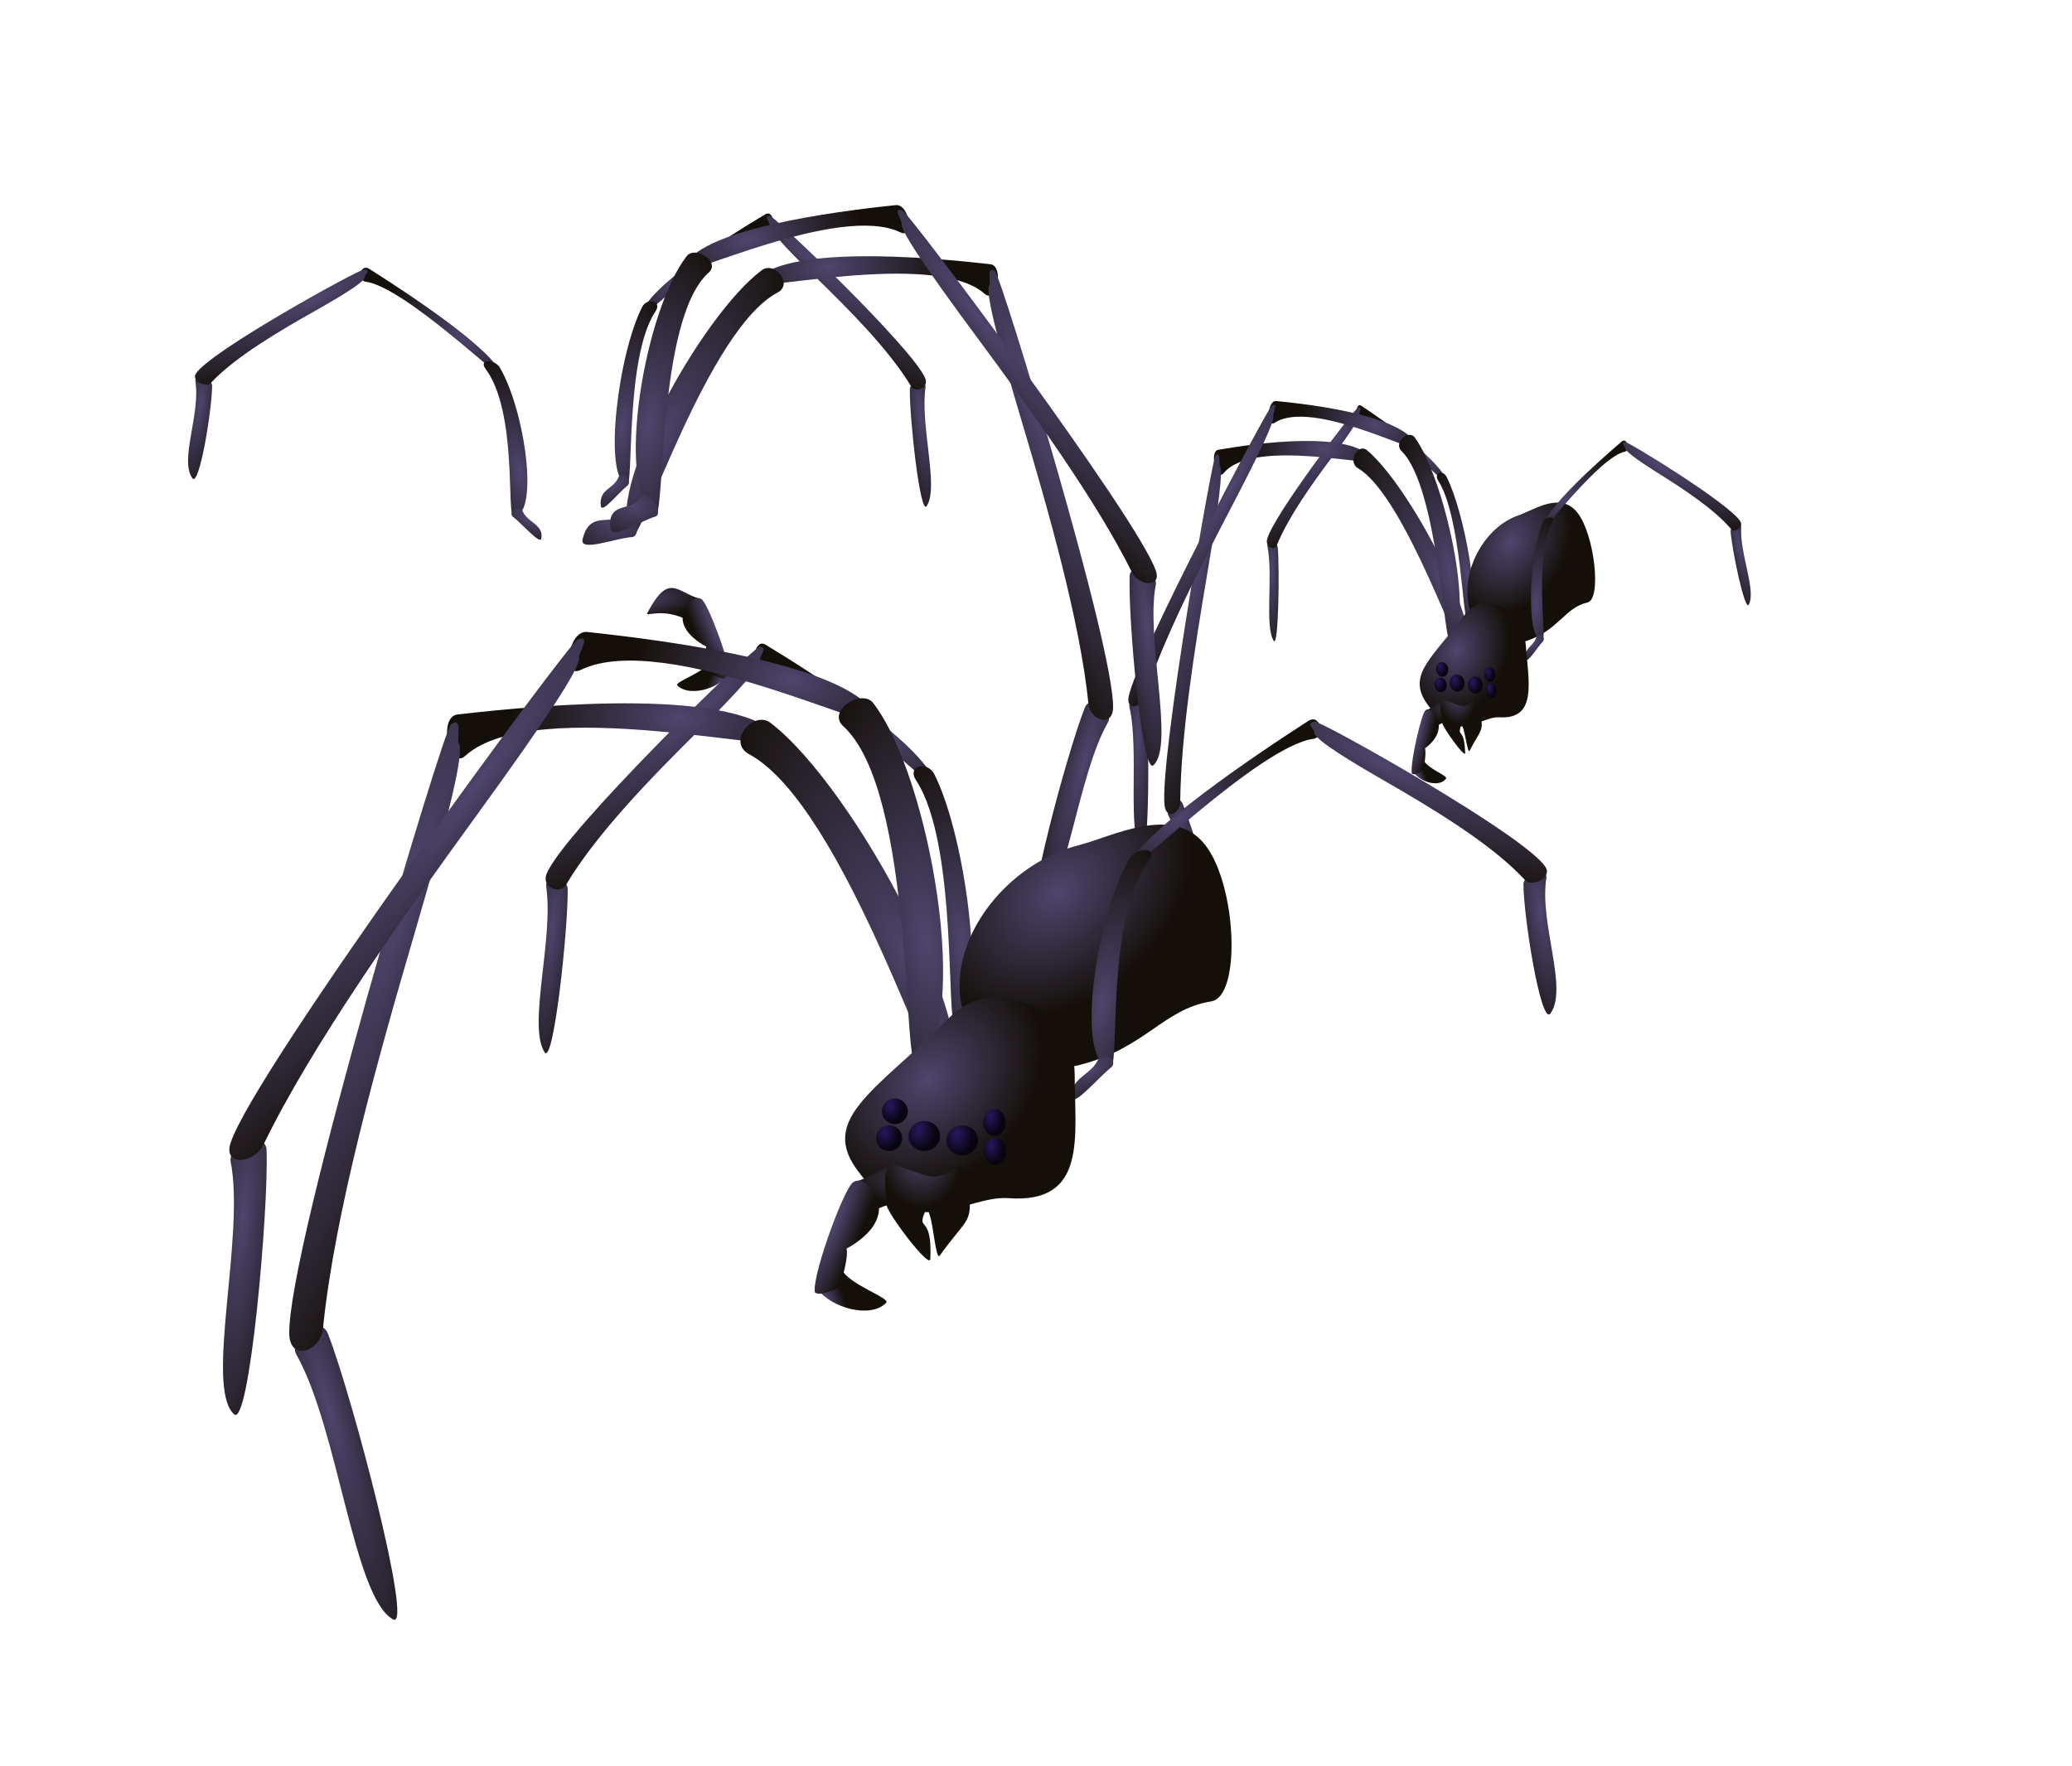 <?xml version="1.0" encoding="UTF-8" standalone="no"?>
<!-- Created with Inkscape (http://www.inkscape.org/) -->

<svg
   width="115.861mm"
   height="98.781mm"
   viewBox="0 0 115.861 98.781"
   version="1.1"
   id="svg5"
   inkscape:version="1.1 (c68e22c387, 2021-05-23)"
   sodipodi:docname="spider1.svg"
   xmlns:inkscape="http://www.inkscape.org/namespaces/inkscape"
   xmlns:sodipodi="http://sodipodi.sourceforge.net/DTD/sodipodi-0.dtd"
   xmlns:xlink="http://www.w3.org/1999/xlink"
   xmlns="http://www.w3.org/2000/svg"
   xmlns:svg="http://www.w3.org/2000/svg">
  <sodipodi:namedview
     id="namedview7"
     pagecolor="#ffffff"
     bordercolor="#666666"
     borderopacity="1.0"
     inkscape:pageshadow="2"
     inkscape:pageopacity="0.0"
     inkscape:pagecheckerboard="0"
     inkscape:document-units="mm"
     showgrid="false"
     inkscape:zoom="2"
     inkscape:cx="236.5"
     inkscape:cy="222.25"
     inkscape:window-width="1920"
     inkscape:window-height="1017"
     inkscape:window-x="1912"
     inkscape:window-y="-8"
     inkscape:window-maximized="1"
     inkscape:current-layer="g342967"
     inkscape:snap-global="false"
     fit-margin-top="5"
     fit-margin-right="5"
     fit-margin-bottom="1"
     fit-margin-left="5" />
  <defs
     id="defs2">
    <linearGradient
       inkscape:collect="always"
       id="linearGradient136853">
      <stop
         style="stop-color:#281860;stop-opacity:1"
         offset="0"
         id="stop136849" />
      <stop
         style="stop-color:#080511;stop-opacity:1"
         offset="1"
         id="stop136851" />
    </linearGradient>
    <linearGradient
       inkscape:collect="always"
       id="linearGradient2071-9-6">
      <stop
         style="stop-color:#4f456e;stop-opacity:1"
         offset="0"
         id="stop2069" />
      <stop
         style="stop-color:#140f08;stop-opacity:1"
         offset="1"
         id="stop2067" />
    </linearGradient>
    <radialGradient
       inkscape:collect="always"
       xlink:href="#linearGradient2071-9-6"
       id="radialGradient327750"
       cx="-63.712"
       cy="124.871"
       fx="-63.712"
       fy="124.871"
       r="8.232"
       gradientTransform="matrix(1.063,0,0,1.016,2.094,-15.618)"
       gradientUnits="userSpaceOnUse" />
    <radialGradient
       inkscape:collect="always"
       xlink:href="#linearGradient2071-9-6"
       id="radialGradient327760"
       cx="-57.044"
       cy="116.638"
       fx="-57.044"
       fy="116.638"
       r="9.354"
       gradientTransform="matrix(1.09,-0.191,0.157,0.954,-11.842,-22.417)"
       gradientUnits="userSpaceOnUse" />
    <radialGradient
       inkscape:collect="always"
       xlink:href="#linearGradient2071-9-6"
       id="radialGradient333132"
       cx="-104.534"
       cy="153.701"
       fx="-104.534"
       fy="153.701"
       r="3.927"
       gradientTransform="matrix(0.969,-0.247,1.62,6.355,-254.905,-854.006)"
       gradientUnits="userSpaceOnUse" />
    <radialGradient
       inkscape:collect="always"
       xlink:href="#linearGradient2071-9-6"
       id="radialGradient333220"
       cx="-99.215"
       cy="118.604"
       fx="-99.215"
       fy="118.604"
       r="6.544"
       gradientTransform="matrix(0.956,0.295,-2.201,7.142,254.205,-707.418)"
       gradientUnits="userSpaceOnUse" />
    <radialGradient
       inkscape:collect="always"
       xlink:href="#linearGradient2071-9-6"
       id="radialGradient333228"
       cx="-81.242"
       cy="95.957"
       fx="-81.242"
       fy="95.957"
       r="12.541"
       gradientTransform="matrix(1,0.026,-0.015,0.578,1.43,43.472)"
       gradientUnits="userSpaceOnUse" />
    <radialGradient
       inkscape:collect="always"
       xlink:href="#linearGradient2071-9-6"
       id="radialGradient333254"
       cx="-64.127"
       cy="113.226"
       fx="-64.127"
       fy="113.226"
       r="7.976"
       gradientTransform="matrix(0.893,-0.45,1.407,2.791,-166.223,-229.958)"
       gradientUnits="userSpaceOnUse" />
    <radialGradient
       inkscape:collect="always"
       xlink:href="#linearGradient2071-9-6"
       id="radialGradient335505"
       gradientUnits="userSpaceOnUse"
       gradientTransform="matrix(0.958,-0.286,0.221,0.743,-13.346,37.403)"
       cx="-68.762"
       cy="89.081"
       fx="-68.762"
       fy="89.081"
       r="7.976" />
    <radialGradient
       inkscape:collect="always"
       xlink:href="#linearGradient136853"
       id="radialGradient339154"
       cx="-65.832"
       cy="131.029"
       fx="-65.832"
       fy="131.029"
       r="1.169"
       gradientTransform="matrix(0.82,0,0,1.127,-12.363,-18.131)"
       gradientUnits="userSpaceOnUse" />
    <radialGradient
       inkscape:collect="always"
       xlink:href="#linearGradient136853"
       id="radialGradient339337"
       gradientUnits="userSpaceOnUse"
       gradientTransform="matrix(1,0,0,1.32,1.59,-41.575)"
       cx="-65.832"
       cy="131.029"
       fx="-65.832"
       fy="131.029"
       r="1.169" />
    <radialGradient
       inkscape:collect="always"
       xlink:href="#linearGradient136853"
       id="radialGradient339341"
       gradientUnits="userSpaceOnUse"
       gradientTransform="matrix(1,0,0,1.32,4.397,-41.247)"
       cx="-65.832"
       cy="131.029"
       fx="-65.832"
       fy="131.029"
       r="1.169" />
    <radialGradient
       inkscape:collect="always"
       xlink:href="#linearGradient136853"
       id="radialGradient339345"
       gradientUnits="userSpaceOnUse"
       gradientTransform="matrix(0.72,0,0,1.182,-11.54,-24.515)"
       cx="-65.832"
       cy="131.029"
       fx="-65.832"
       fy="131.029"
       r="1.169" />
    <radialGradient
       inkscape:collect="always"
       xlink:href="#linearGradient136853"
       id="radialGradient339553"
       gradientUnits="userSpaceOnUse"
       gradientTransform="matrix(0.82,0,0,1.127,-12.784,-16.12)"
       cx="-65.832"
       cy="131.029"
       fx="-65.832"
       fy="131.029"
       r="1.169" />
    <radialGradient
       inkscape:collect="always"
       xlink:href="#linearGradient136853"
       id="radialGradient339557"
       gradientUnits="userSpaceOnUse"
       gradientTransform="matrix(0.72,0,0,1.182,-11.493,-22.364)"
       cx="-65.832"
       cy="131.029"
       fx="-65.832"
       fy="131.029"
       r="1.169" />
    <radialGradient
       inkscape:collect="always"
       xlink:href="#linearGradient2071-9-6"
       id="radialGradient339571"
       gradientUnits="userSpaceOnUse"
       gradientTransform="matrix(0.969,-0.247,1.62,6.355,-251.408,-911.864)"
       cx="-104.534"
       cy="153.701"
       fx="-104.534"
       fy="153.701"
       r="3.927" />
    <radialGradient
       inkscape:collect="always"
       xlink:href="#linearGradient2071-9-6"
       id="radialGradient339575"
       gradientUnits="userSpaceOnUse"
       gradientTransform="matrix(0.956,0.295,-2.201,7.142,253.896,-750.951)"
       cx="-99.215"
       cy="118.604"
       fx="-99.215"
       fy="118.604"
       r="6.544" />
    <radialGradient
       inkscape:collect="always"
       xlink:href="#linearGradient2071-9-6"
       id="radialGradient339577"
       gradientUnits="userSpaceOnUse"
       gradientTransform="matrix(0.192,-1.05,2.902,0.408,-393.64,-58.098)"
       cx="-64.127"
       cy="113.226"
       fx="-64.127"
       fy="113.226"
       r="7.976" />
    <radialGradient
       inkscape:collect="always"
       xlink:href="#linearGradient2071-9-6"
       id="radialGradient343648"
       cx="-64.042"
       cy="136.022"
       fx="-64.042"
       fy="136.022"
       r="2.633"
       gradientTransform="matrix(1.175,0,0,1.498,11.161,-70.451)"
       gradientUnits="userSpaceOnUse" />
  </defs>
  <g
     inkscape:groupmode="layer"
     id="layer3"
     inkscape:label="Layer 3"
     transform="translate(165.446,-76.809)">
    <use
       x="0"
       y="0"
       xlink:href="#g342967"
       id="use345924"
       width="100%"
       height="100%"
       transform="matrix(0.474,-0.014,0.042,0.569,-35.936,33.565)"
       style="display:none" />
    <use
       x="0"
       y="0"
       xlink:href="#g342967"
       id="use345926"
       width="100%"
       height="100%"
       transform="matrix(-0.73,0,0,0.716,-212.173,7.981)"
       style="display:none" />
    <g
       id="g342967"
       inkscape:label="Spider1"
       transform="matrix(0.756,0,0,0.748,-65.497,41.713)"
       style="display:inline">
      <use
         x="0"
         y="0"
         xlink:href="#g331642"
         id="use335491"
         width="100%"
         height="100%"
         transform="matrix(0.545,0.405,-0.203,0.479,-1.618,86.889)"
         style="display:inline" />
      <use
         x="0"
         y="0"
         xlink:href="#g331642"
         id="use335497"
         width="100%"
         height="100%"
         transform="matrix(0.861,0.397,-0.068,0.805,1.954,47.597)"
         style="display:inline" />
      <g
         id="g331642"
         transform="translate(-0.661,3.77)">
        <path
           style="font-variation-settings:normal;opacity:1;vector-effect:none;fill:url(#radialGradient333132);fill-opacity:1;stroke:none;stroke-width:0.274;stroke-linecap:butt;stroke-linejoin:miter;stroke-miterlimit:4;stroke-dasharray:none;stroke-dashoffset:0;stroke-opacity:0.766;-inkscape-stroke:none;stop-color:#000000;stop-opacity:1"
           d="m -102.468,164.222 c -2.936,-1.623 -4.035,-14.18 -7.155,-19.801 -0.678,-1.221 1.75,-3.067 2.332,-1.559 1.8,4.659 6.349,22.203 4.823,21.36 z"
           id="path330169"
           sodipodi:nodetypes="ssss" />
        <path
           style="font-variation-settings:normal;opacity:1;vector-effect:none;fill:url(#radialGradient333228);fill-opacity:1;stroke:none;stroke-width:0.282;stroke-linecap:butt;stroke-linejoin:miter;stroke-miterlimit:4;stroke-dasharray:none;stroke-dashoffset:0;stroke-opacity:0.766;-inkscape-stroke:none;stop-color:#000000;stop-opacity:1"
           d="m -73.712,98.496 c -2.842,-4.039 -17.674,-2.669 -23.998,-1.929 -1.45,0.17 -0.617,4.188 0.572,3.094 5.115,-4.703 24.332,0.124 23.426,-1.165 z"
           id="path330165"
           sodipodi:nodetypes="ssss" />
        <path
           style="font-variation-settings:normal;opacity:1;vector-effect:none;fill:url(#radialGradient333220);fill-opacity:1;stroke:none;stroke-width:0.393;stroke-linecap:butt;stroke-linejoin:miter;stroke-miterlimit:4;stroke-dasharray:none;stroke-dashoffset:0;stroke-opacity:0.766;-inkscape-stroke:none;stop-color:#000000;stop-opacity:1"
           d="m -97.601,98.74 c -0.201,-0.361 0.334,-2.082 -0.595,-1.434 -0.561,0.392 -12.148,39.386 -11.953,45.617 0.063,2.033 2.32,1.271 2.489,-0.433 0.858,-8.672 4.086,-20.289 6.773,-29.549 2.687,-9.26 3.657,-13.537 3.287,-14.201 z"
           id="path330167"
           sodipodi:nodetypes="ssssss" />
        <path
           style="font-variation-settings:normal;opacity:1;vector-effect:none;fill:url(#radialGradient333254);fill-opacity:1;stroke:none;stroke-width:0.322;stroke-linecap:butt;stroke-linejoin:miter;stroke-miterlimit:4;stroke-dasharray:none;stroke-dashoffset:0;stroke-opacity:0.766;-inkscape-stroke:none;stop-color:#000000;stop-opacity:1"
           d="m -61.365,124.975 c 2.949,-4.23 -6.92,-22.931 -13.19,-27.783 -1.259,-0.974 -3.256,1.425 -1.59,2.339 7.162,3.927 13.947,26.638 14.78,25.444 z"
           id="path329380"
           sodipodi:nodetypes="ssss" />
        <path
           style="font-variation-settings:normal;opacity:1;vector-effect:none;fill:url(#radialGradient335505);fill-opacity:1;stroke:none;stroke-width:0.322;stroke-linecap:butt;stroke-linejoin:miter;stroke-miterlimit:4;stroke-dasharray:none;stroke-dashoffset:0;stroke-opacity:0.766;-inkscape-stroke:none;stop-color:#000000;stop-opacity:1"
           d="m -56.407,125.256 c -0.758,-3.087 -2.824,-1.249 -4.226,-2.623 -1.068,-1.047 -1.87,2.325 -0.78,2.421 1.882,0.167 5.353,1.616 5.006,0.202 z"
           id="path335503"
           sodipodi:nodetypes="ssss" />
      </g>
      <path
         id="path327752"
         style="display:inline;fill:url(#radialGradient327760);fill-rule:evenodd;stroke-width:1.051;stroke-linecap:round;paint-order:stroke fill markers;stop-color:#000000"
         transform="matrix(0.968,-0.249,0,1,0,0)"
         d="m -44.028,110.824 c -3.688,-0.345 -4.993,2.249 -10.058,2.249 -5.065,0 -9.17,-3.682 -9.17,-8.225 -2e-6,-4.543 4.106,-8.225 9.17,-8.225 2.532,0 7.092,-1.28 9.553,2.324 2.46,3.604 2.821,12.093 0.505,11.876 z"
         sodipodi:nodetypes="ssssss" />
      <use
         x="0"
         y="0"
         xlink:href="#g331642"
         id="use335493"
         width="100%"
         height="100%"
         transform="matrix(-0.706,0.505,0.251,0.755,-124.17,61.794)"
         style="display:inline" />
      <use
         x="0"
         y="0"
         xlink:href="#g331642"
         id="use335501"
         width="100%"
         height="100%"
         transform="matrix(-0.578,0.436,0.224,0.354,-114.767,108.184)"
         style="display:inline" />
      <use
         x="0"
         y="0"
         xlink:href="#g331642"
         id="use335489"
         width="100%"
         height="100%"
         transform="matrix(-0.849,0,0,1,-102.203,0.843)"
         style="display:inline" />
      <use
         x="0"
         y="0"
         xlink:href="#g331642"
         id="use335495"
         width="100%"
         height="100%"
         transform="matrix(0.923,0.206,-0.321,0.879,34.217,26.236)"
         style="display:inline" />
      <use
         x="0"
         y="0"
         xlink:href="#g331642"
         id="use335499"
         width="100%"
         height="100%"
         transform="matrix(-0.746,-0.14,-0.12,1,-85.776,-4.855)"
         inkscape:transform-center-x="-11.960435"
         inkscape:transform-center-y="13.757574"
         style="display:inline" />
      <path
         id="path327742"
         style="display:inline;fill:url(#radialGradient327750);fill-rule:evenodd;stroke-width:1.051;stroke-linecap:round;paint-order:stroke fill markers;stop-color:#000000"
         transform="matrix(0.968,-0.249,0,1,0,0)"
         d="m -54.461,113.705 c 0,4.618 0.994,9.925 -5.079,7.967 -3.221,-1.038 -7.397,1.831 -11.647,-5.155 -2.72,-4.471 1.792,-5.524 7.204,-9.496 3.502,-2.57 9.522,2.066 9.522,6.684 z"
         sodipodi:nodetypes="sssss" />
      <ellipse
         style="fill:url(#radialGradient339154);fill-opacity:1;fill-rule:evenodd;stroke:none;stroke-width:0.837;stroke-linecap:round;paint-order:stroke fill markers;stop-color:#000000"
         id="path339146"
         cx="-66.019"
         cy="130.003"
         rx="0.959"
         ry="0.959" />
      <ellipse
         style="fill:url(#radialGradient339337);fill-opacity:1;fill-rule:evenodd;stroke:none;stroke-width:1;stroke-linecap:round;paint-order:stroke fill markers;stop-color:#000000"
         id="ellipse339335"
         cx="-63.844"
         cy="131.851"
         rx="1.169"
         ry="1.123" />
      <ellipse
         style="fill:url(#radialGradient339341);fill-opacity:1;fill-rule:evenodd;stroke:none;stroke-width:1;stroke-linecap:round;paint-order:stroke fill markers;stop-color:#000000"
         id="ellipse339339"
         cx="-61.038"
         cy="132.178"
         rx="1.169"
         ry="1.123" />
      <ellipse
         style="fill:url(#radialGradient339345);fill-opacity:1;fill-rule:evenodd;stroke:none;stroke-width:0.803;stroke-linecap:round;paint-order:stroke fill markers;stop-color:#000000"
         id="ellipse339343"
         cx="-58.652"
         cy="130.845"
         rx="0.842"
         ry="1.006" />
      <ellipse
         style="fill:url(#radialGradient339553);fill-opacity:1;fill-rule:evenodd;stroke:none;stroke-width:0.837;stroke-linecap:round;paint-order:stroke fill markers;stop-color:#000000"
         id="ellipse339551"
         cx="-66.44"
         cy="132.014"
         rx="0.959"
         ry="0.959" />
      <ellipse
         style="fill:url(#radialGradient339557);fill-opacity:1;fill-rule:evenodd;stroke:none;stroke-width:0.803;stroke-linecap:round;paint-order:stroke fill markers;stop-color:#000000"
         id="ellipse339555"
         cx="-58.606"
         cy="132.997"
         rx="0.842"
         ry="1.006" />
      <g
         id="g339569"
         transform="matrix(0.322,0,0,0.252,-37.561,121.483)">
        <path
           style="font-variation-settings:normal;opacity:1;vector-effect:none;fill:url(#radialGradient339577);fill-opacity:1;stroke:none;stroke-width:0.322;stroke-linecap:butt;stroke-linejoin:miter;stroke-miterlimit:4;stroke-dasharray:none;stroke-dashoffset:0;stroke-opacity:0.766;-inkscape-stroke:none;stop-color:#000000;stop-opacity:1"
           d="m -80.925,60.625 c -6.81,-17.087 -9.277,-8.553 -16.575,-5.903 -1.465,0.532 3.665,8.849 5.326,7.924 7.137,-3.979 11.925,-0.327 11.249,-2.021 z"
           id="path339565"
           sodipodi:nodetypes="ssss" />
        <path
           style="font-variation-settings:normal;opacity:1;vector-effect:none;fill:url(#radialGradient339571);fill-opacity:1;stroke:none;stroke-width:0.274;stroke-linecap:butt;stroke-linejoin:miter;stroke-miterlimit:4;stroke-dasharray:none;stroke-dashoffset:0;stroke-opacity:0.766;-inkscape-stroke:none;stop-color:#000000;stop-opacity:1"
           d="m -90.387,90.616 c -3.518,4.787 -12.618,1.567 -15.739,-4.053 -0.678,-1.221 4.95,-7.34 5.533,-5.832 1.8,4.659 11.275,8.431 10.206,9.885 z"
           id="path339559"
           sodipodi:nodetypes="ssss" />
        <path
           style="font-variation-settings:normal;opacity:1;vector-effect:none;fill:url(#radialGradient339575);fill-opacity:1;stroke:none;stroke-width:0.393;stroke-linecap:butt;stroke-linejoin:miter;stroke-miterlimit:4;stroke-dasharray:none;stroke-dashoffset:0;stroke-opacity:0.766;-inkscape-stroke:none;stop-color:#000000;stop-opacity:1"
           d="m -92.818,58.688 c -0.201,-0.361 -2.681,-5.959 -5.173,-3.797 -2.001,1.736 -9.01,26.013 -8.816,32.243 0.063,2.033 5.523,-0.275 5.908,-1.936 3.695,-15.952 -1.312,-7.48 4.43,-13.18 6.594,-6.545 4.021,-12.667 3.651,-13.33 z"
           id="path339563"
           sodipodi:nodetypes="ssssss" />
      </g>
      <path
         style="font-variation-settings:normal;opacity:1;vector-effect:none;fill:url(#radialGradient343648);fill-opacity:1;stroke:none;stroke-width:0.398;stroke-linecap:butt;stroke-linejoin:miter;stroke-miterlimit:4;stroke-dasharray:none;stroke-dashoffset:0;stroke-opacity:0.766;-inkscape-stroke:none;stop-color:#000000;stop-opacity:1"
         d="m -66.002,134.051 c -1.148,-0.337 -0.622,2.405 -0.622,2.963 0,0.558 3.189,4.821 3.226,4.036 0.158,-3.273 -0.935,-2.119 -0.466,-3.349 0.585,-1.536 0.781,3.64 1.166,3.092 1.679,-2.393 2.299,-2.441 2.216,-3.993 -0.055,-1.023 -0.396,-3.049 -0.933,-2.662 -1.788,1.288 -1.975,0.68 -4.587,-0.086 z"
         id="path343115"
         sodipodi:nodetypes="sssssssss" />
      <use
         x="0"
         y="0"
         xlink:href="#g339569"
         id="use342246"
         width="100%"
         height="100%"
         transform="matrix(0.939,-0.308,0.392,1,-51.043,-20.692)" />
    </g>
  </g>
</svg>
